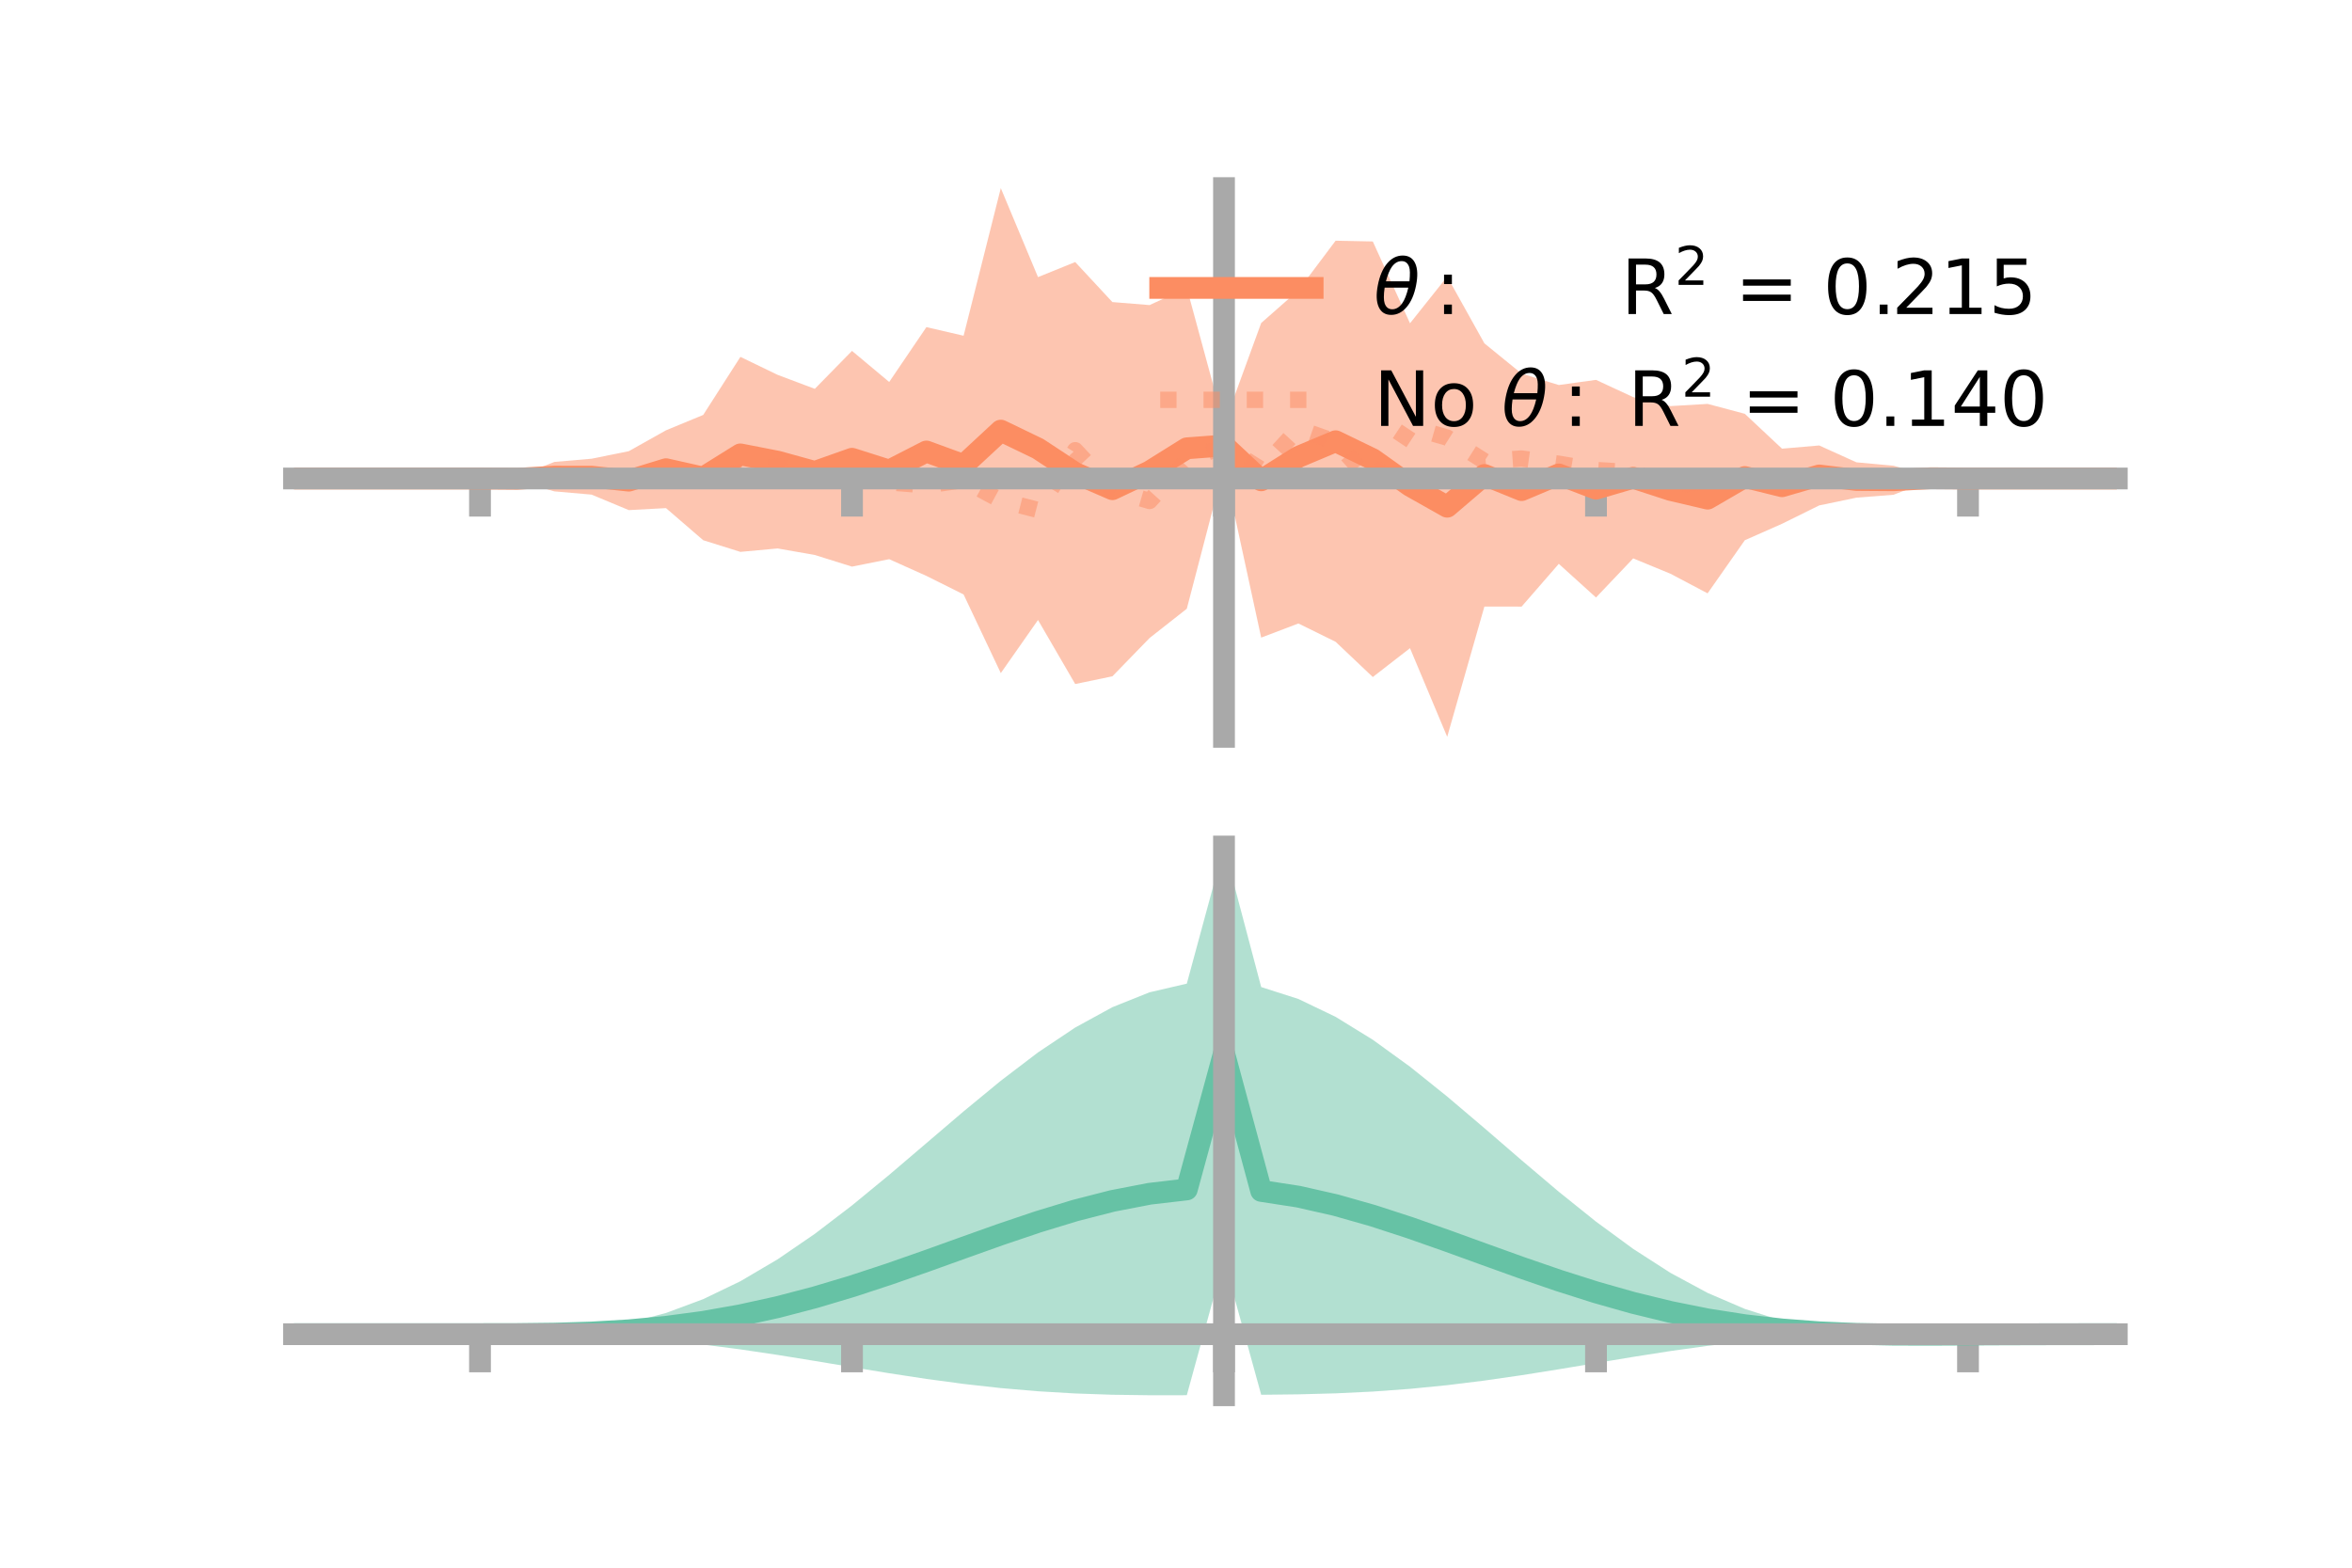<?xml version="1.0" encoding="utf-8" standalone="no"?>
<!DOCTYPE svg PUBLIC "-//W3C//DTD SVG 1.1//EN"
  "http://www.w3.org/Graphics/SVG/1.1/DTD/svg11.dtd">
<!-- Created with matplotlib (https://matplotlib.org/) -->
<svg height="144pt" version="1.1" viewBox="0 0 216 144" width="216pt" xmlns="http://www.w3.org/2000/svg" xmlns:xlink="http://www.w3.org/1999/xlink">
 <defs>
  <style type="text/css">*{stroke-linecap:butt;stroke-linejoin:round;}</style>
 </defs>
 <g id="figure_1">
  <g id="patch_1">
   <path d="M 0 144 
L 216 144 
L 216 0 
L 0 0 
z
" style="fill:none;"/>
  </g>
  <g id="axes_1">
   <g id="patch_2">
    <path d="M 27 67.68 
L 194.4 67.68 
L 194.4 17.28 
L 27 17.28 
z
" style="fill:none;"/>
   </g>
   <g id="PolyCollection_1">
    <path clip-path="url(#pe61bc687ee)" d="M 27 43.953 
L 27 43.953 
L 30.416 43.953 
L 33.833 43.953 
L 37.249 43.953 
L 40.665 43.953 
L 44.082 43.953 
L 47.498 43.793 
L 50.914 42.43 
L 54.331 42.135 
L 57.747 41.443 
L 61.163 39.526 
L 64.58 38.114 
L 67.996 32.781 
L 71.412 34.431 
L 74.829 35.717 
L 78.245 32.231 
L 81.661 35.087 
L 85.078 30.048 
L 88.494 30.839 
L 91.91 17.28 
L 95.327 25.454 
L 98.743 24.07 
L 102.159 27.747 
L 105.576 28.023 
L 108.992 26.441 
L 112.408 39.021 
L 115.824 29.67 
L 119.241 26.662 
L 122.657 22.11 
L 126.073 22.18 
L 129.49 29.697 
L 132.906 25.408 
L 136.322 31.539 
L 139.739 34.319 
L 143.155 35.367 
L 146.571 34.893 
L 149.988 36.479 
L 153.404 37.303 
L 156.82 37.101 
L 160.237 38.01 
L 163.653 41.212 
L 167.069 40.919 
L 170.486 42.466 
L 173.902 42.783 
L 177.318 43.737 
L 180.735 43.953 
L 184.151 43.953 
L 187.567 43.953 
L 190.984 43.953 
L 194.4 43.953 
L 194.4 43.953 
L 194.4 43.953 
L 190.984 43.953 
L 187.567 43.953 
L 184.151 43.953 
L 180.735 43.953 
L 177.318 44.117 
L 173.902 45.445 
L 170.486 45.713 
L 167.069 46.426 
L 163.653 48.113 
L 160.237 49.624 
L 156.82 54.502 
L 153.404 52.698 
L 149.988 51.291 
L 146.571 54.883 
L 143.155 51.792 
L 139.739 55.72 
L 136.322 55.715 
L 132.906 67.68 
L 129.49 59.538 
L 126.073 62.189 
L 122.657 58.951 
L 119.241 57.269 
L 115.824 58.568 
L 112.408 42.828 
L 108.992 55.916 
L 105.576 58.603 
L 102.159 62.122 
L 98.743 62.831 
L 95.327 56.951 
L 91.91 61.828 
L 88.494 54.605 
L 85.078 52.899 
L 81.661 51.364 
L 78.245 52.048 
L 74.829 50.978 
L 71.412 50.378 
L 67.996 50.693 
L 64.58 49.621 
L 61.163 46.673 
L 57.747 46.856 
L 54.331 45.434 
L 50.914 45.134 
L 47.498 44.166 
L 44.082 43.953 
L 40.665 43.953 
L 37.249 43.953 
L 33.833 43.953 
L 30.416 43.953 
L 27 43.953 
z
" style="fill:#fc8d62;fill-opacity:0.5;"/>
   </g>
   <g id="matplotlib.axis_1">
    <g id="xtick_1">
     <g id="line2d_1">
      <defs>
       <path d="M 0 0 
L 0 3.5 
" id="m29107b3141" style="stroke:#a9a9a9;stroke-width:2;"/>
      </defs>
      <g>
       <use style="fill:#a9a9a9;stroke:#a9a9a9;stroke-width:2;" x="44.082" xlink:href="#m29107b3141" y="43.953"/>
      </g>
     </g>
    </g>
    <g id="xtick_2">
     <g id="line2d_2">
      <g>
       <use style="fill:#a9a9a9;stroke:#a9a9a9;stroke-width:2;" x="78.245" xlink:href="#m29107b3141" y="43.953"/>
      </g>
     </g>
    </g>
    <g id="xtick_3">
     <g id="line2d_3">
      <g>
       <use style="fill:#a9a9a9;stroke:#a9a9a9;stroke-width:2;" x="112.408" xlink:href="#m29107b3141" y="43.953"/>
      </g>
     </g>
    </g>
    <g id="xtick_4">
     <g id="line2d_4">
      <g>
       <use style="fill:#a9a9a9;stroke:#a9a9a9;stroke-width:2;" x="146.571" xlink:href="#m29107b3141" y="43.953"/>
      </g>
     </g>
    </g>
    <g id="xtick_5">
     <g id="line2d_5">
      <g>
       <use style="fill:#a9a9a9;stroke:#a9a9a9;stroke-width:2;" x="180.735" xlink:href="#m29107b3141" y="43.953"/>
      </g>
     </g>
    </g>
   </g>
   <g id="matplotlib.axis_2"/>
   <g id="line2d_6">
    <path clip-path="url(#pe61bc687ee)" d="M 27 43.953 
L 30.416 43.953 
L 33.833 43.953 
L 37.249 43.953 
L 40.665 43.953 
L 44.082 43.953 
L 47.498 43.979 
L 50.914 43.782 
L 54.331 43.785 
L 57.747 44.15 
L 61.163 43.099 
L 64.58 43.867 
L 67.996 41.737 
L 71.412 42.405 
L 74.829 43.348 
L 78.245 42.139 
L 81.661 43.226 
L 85.078 41.473 
L 88.494 42.722 
L 91.91 39.554 
L 95.327 41.203 
L 98.743 43.451 
L 102.159 44.935 
L 105.576 43.313 
L 108.992 41.179 
L 112.408 40.924 
L 115.824 44.119 
L 119.241 41.965 
L 122.657 40.53 
L 126.073 42.184 
L 129.49 44.617 
L 132.906 46.544 
L 136.322 43.627 
L 139.739 45.019 
L 143.155 43.579 
L 146.571 44.888 
L 149.988 43.885 
L 153.404 45 
L 156.82 45.802 
L 160.237 43.817 
L 163.653 44.663 
L 167.069 43.673 
L 170.486 44.089 
L 173.902 44.114 
L 177.318 43.927 
L 180.735 43.953 
L 184.151 43.953 
L 187.567 43.953 
L 190.984 43.953 
L 194.4 43.953 
" style="fill:none;stroke:#fc8d62;stroke-linecap:square;stroke-width:2;"/>
   </g>
   <g id="line2d_7">
    <path clip-path="url(#pe61bc687ee)" d="M 27 43.953 
L 30.416 43.953 
L 33.833 43.953 
L 37.249 43.953 
L 40.665 43.953 
L 44.082 43.953 
L 47.498 44.012 
L 50.914 43.827 
L 54.331 43.97 
L 57.747 43.865 
L 61.163 43.766 
L 64.58 43.934 
L 67.996 43.397 
L 71.412 42.86 
L 74.829 43.935 
L 78.245 43.896 
L 81.661 44.307 
L 85.078 44.581 
L 88.494 44.1 
L 91.91 45.963 
L 95.327 46.844 
L 98.743 41.354 
L 102.159 45.014 
L 105.576 46.015 
L 108.992 42.262 
L 112.408 40.988 
L 115.824 43.119 
L 119.241 39.386 
L 122.657 40.586 
L 126.073 44.38 
L 129.49 39.215 
L 132.906 40.195 
L 136.322 42.361 
L 139.739 42.117 
L 143.155 42.599 
L 146.571 43.171 
L 149.988 43.387 
L 153.404 44.639 
L 156.82 44.219 
L 160.237 43.783 
L 163.653 44.037 
L 167.069 43.985 
L 170.486 43.921 
L 173.902 44.064 
L 177.318 43.894 
L 180.735 43.953 
L 184.151 43.953 
L 187.567 43.953 
L 190.984 43.953 
L 194.4 43.953 
" style="fill:none;stroke:#fc8d62;stroke-dasharray:1.5,2.475;stroke-dashoffset:0;stroke-opacity:0.5;stroke-width:1.5;"/>
   </g>
   <g id="patch_3">
    <path d="M 112.408 67.68 
L 112.408 17.28 
" style="fill:none;stroke:#a9a9a9;stroke-linecap:square;stroke-linejoin:miter;stroke-width:2;"/>
   </g>
   <g id="patch_4">
    <path d="M 194.4 67.68 
L 194.4 17.28 
" style="fill:none;"/>
   </g>
   <g id="patch_5">
    <path d="M 27 43.953 
L 194.4 43.953 
" style="fill:none;stroke:#a9a9a9;stroke-linecap:square;stroke-linejoin:miter;stroke-width:2;"/>
   </g>
   <g id="patch_6">
    <path d="M 27 17.28 
L 194.4 17.28 
" style="fill:none;"/>
   </g>
   <g id="legend_1">
    <g id="line2d_8">
     <path d="M 106.55 26.449 
L 120.55 26.449 
" style="fill:none;stroke:#fc8d62;stroke-linecap:square;stroke-width:2;"/>
    </g>
    <g id="line2d_9"/>
    <g id="text_1">
     <!-- $\theta:$      R$^{2}$ = 0.215 -->
     <g transform="translate(126.15 28.899)scale(0.07 -0.07)">
      <defs>
       <path d="M 45.516 34.672 
L 14.453 34.672 
Q 12.359 20.062 14.5 13.875 
Q 17.188 6.25 24.469 6.25 
Q 31.781 6.25 37.359 13.922 
Q 42.234 20.656 45.516 34.672 
z
M 47.016 42.969 
Q 48.344 56.844 46.625 61.719 
Q 43.953 69.438 36.766 69.438 
Q 29.297 69.438 23.828 61.812 
Q 19.531 55.672 16.156 42.969 
z
M 38.188 76.766 
Q 49.906 76.766 54.594 66.406 
Q 59.281 56.109 55.719 37.844 
Q 52.203 19.625 43.453 9.281 
Q 34.766 -1.125 23.047 -1.125 
Q 11.281 -1.125 6.641 9.281 
Q 2 19.625 5.516 37.844 
Q 9.078 56.109 17.719 66.406 
Q 26.422 76.766 38.188 76.766 
z
" id="DejaVuSans-Oblique-952"/>
       <path d="M 11.719 12.406 
L 22.016 12.406 
L 22.016 0 
L 11.719 0 
z
M 11.719 51.703 
L 22.016 51.703 
L 22.016 39.312 
L 11.719 39.312 
z
" id="DejaVuSans-58"/>
       <path id="DejaVuSans-32"/>
       <path d="M 44.391 34.188 
Q 47.562 33.109 50.562 29.594 
Q 53.562 26.078 56.594 19.922 
L 66.609 0 
L 56 0 
L 46.688 18.703 
Q 43.062 26.031 39.672 28.422 
Q 36.281 30.812 30.422 30.812 
L 19.672 30.812 
L 19.672 0 
L 9.812 0 
L 9.812 72.906 
L 32.078 72.906 
Q 44.578 72.906 50.734 67.672 
Q 56.891 62.453 56.891 51.906 
Q 56.891 45.016 53.688 40.469 
Q 50.484 35.938 44.391 34.188 
z
M 19.672 64.797 
L 19.672 38.922 
L 32.078 38.922 
Q 39.203 38.922 42.844 42.219 
Q 46.484 45.516 46.484 51.906 
Q 46.484 58.297 42.844 61.547 
Q 39.203 64.797 32.078 64.797 
z
" id="DejaVuSans-82"/>
       <path d="M 19.188 8.297 
L 53.609 8.297 
L 53.609 0 
L 7.328 0 
L 7.328 8.297 
Q 12.938 14.109 22.625 23.891 
Q 32.328 33.688 34.812 36.531 
Q 39.547 41.844 41.422 45.531 
Q 43.312 49.219 43.312 52.781 
Q 43.312 58.594 39.234 62.25 
Q 35.156 65.922 28.609 65.922 
Q 23.969 65.922 18.812 64.312 
Q 13.672 62.703 7.812 59.422 
L 7.812 69.391 
Q 13.766 71.781 18.938 73 
Q 24.125 74.219 28.422 74.219 
Q 39.75 74.219 46.484 68.547 
Q 53.219 62.891 53.219 53.422 
Q 53.219 48.922 51.531 44.891 
Q 49.859 40.875 45.406 35.406 
Q 44.188 33.984 37.641 27.219 
Q 31.109 20.453 19.188 8.297 
z
" id="DejaVuSans-50"/>
       <path d="M 10.594 45.406 
L 73.188 45.406 
L 73.188 37.203 
L 10.594 37.203 
z
M 10.594 25.484 
L 73.188 25.484 
L 73.188 17.188 
L 10.594 17.188 
z
" id="DejaVuSans-61"/>
       <path d="M 31.781 66.406 
Q 24.172 66.406 20.328 58.906 
Q 16.5 51.422 16.5 36.375 
Q 16.5 21.391 20.328 13.891 
Q 24.172 6.391 31.781 6.391 
Q 39.453 6.391 43.281 13.891 
Q 47.125 21.391 47.125 36.375 
Q 47.125 51.422 43.281 58.906 
Q 39.453 66.406 31.781 66.406 
z
M 31.781 74.219 
Q 44.047 74.219 50.516 64.516 
Q 56.984 54.828 56.984 36.375 
Q 56.984 17.969 50.516 8.266 
Q 44.047 -1.422 31.781 -1.422 
Q 19.531 -1.422 13.062 8.266 
Q 6.594 17.969 6.594 36.375 
Q 6.594 54.828 13.062 64.516 
Q 19.531 74.219 31.781 74.219 
z
" id="DejaVuSans-48"/>
       <path d="M 10.688 12.406 
L 21 12.406 
L 21 0 
L 10.688 0 
z
" id="DejaVuSans-46"/>
       <path d="M 12.406 8.297 
L 28.516 8.297 
L 28.516 63.922 
L 10.984 60.406 
L 10.984 69.391 
L 28.422 72.906 
L 38.281 72.906 
L 38.281 8.297 
L 54.391 8.297 
L 54.391 0 
L 12.406 0 
z
" id="DejaVuSans-49"/>
       <path d="M 10.797 72.906 
L 49.516 72.906 
L 49.516 64.594 
L 19.828 64.594 
L 19.828 46.734 
Q 21.969 47.469 24.109 47.828 
Q 26.266 48.188 28.422 48.188 
Q 40.625 48.188 47.75 41.5 
Q 54.891 34.812 54.891 23.391 
Q 54.891 11.625 47.562 5.094 
Q 40.234 -1.422 26.906 -1.422 
Q 22.312 -1.422 17.547 -0.641 
Q 12.797 0.141 7.719 1.703 
L 7.719 11.625 
Q 12.109 9.234 16.797 8.062 
Q 21.484 6.891 26.703 6.891 
Q 35.156 6.891 40.078 11.328 
Q 45.016 15.766 45.016 23.391 
Q 45.016 31 40.078 35.438 
Q 35.156 39.891 26.703 39.891 
Q 22.75 39.891 18.812 39.016 
Q 14.891 38.141 10.797 36.281 
z
" id="DejaVuSans-53"/>
      </defs>
      <use transform="translate(0 0.766)" xlink:href="#DejaVuSans-Oblique-952"/>
      <use transform="translate(80.664 0.766)" xlink:href="#DejaVuSans-58"/>
      <use transform="translate(133.838 0.766)" xlink:href="#DejaVuSans-32"/>
      <use transform="translate(165.625 0.766)" xlink:href="#DejaVuSans-32"/>
      <use transform="translate(197.412 0.766)" xlink:href="#DejaVuSans-32"/>
      <use transform="translate(229.199 0.766)" xlink:href="#DejaVuSans-32"/>
      <use transform="translate(260.986 0.766)" xlink:href="#DejaVuSans-32"/>
      <use transform="translate(292.773 0.766)" xlink:href="#DejaVuSans-32"/>
      <use transform="translate(324.561 0.766)" xlink:href="#DejaVuSans-82"/>
      <use transform="translate(395 39.047)scale(0.7)" xlink:href="#DejaVuSans-50"/>
      <use transform="translate(442.271 0.766)" xlink:href="#DejaVuSans-32"/>
      <use transform="translate(474.058 0.766)" xlink:href="#DejaVuSans-61"/>
      <use transform="translate(557.847 0.766)" xlink:href="#DejaVuSans-32"/>
      <use transform="translate(589.634 0.766)" xlink:href="#DejaVuSans-48"/>
      <use transform="translate(653.257 0.766)" xlink:href="#DejaVuSans-46"/>
      <use transform="translate(679.544 0.766)" xlink:href="#DejaVuSans-50"/>
      <use transform="translate(743.167 0.766)" xlink:href="#DejaVuSans-49"/>
      <use transform="translate(806.79 0.766)" xlink:href="#DejaVuSans-53"/>
     </g>
    </g>
    <g id="line2d_10">
     <path d="M 106.55 36.724 
L 120.55 36.724 
" style="fill:none;stroke:#fc8d62;stroke-dasharray:1.5,2.475;stroke-dashoffset:0;stroke-opacity:0.5;stroke-width:1.5;"/>
    </g>
    <g id="line2d_11"/>
    <g id="text_2">
     <!-- No $\theta:$ R$^{2}$ = 0.140 -->
     <g transform="translate(126.15 39.174)scale(0.07 -0.07)">
      <defs>
       <path d="M 9.812 72.906 
L 23.094 72.906 
L 55.422 11.922 
L 55.422 72.906 
L 64.984 72.906 
L 64.984 0 
L 51.703 0 
L 19.391 60.984 
L 19.391 0 
L 9.812 0 
z
" id="DejaVuSans-78"/>
       <path d="M 30.609 48.391 
Q 23.391 48.391 19.188 42.75 
Q 14.984 37.109 14.984 27.297 
Q 14.984 17.484 19.156 11.844 
Q 23.344 6.203 30.609 6.203 
Q 37.797 6.203 41.984 11.859 
Q 46.188 17.531 46.188 27.297 
Q 46.188 37.016 41.984 42.703 
Q 37.797 48.391 30.609 48.391 
z
M 30.609 56 
Q 42.328 56 49.016 48.375 
Q 55.719 40.766 55.719 27.297 
Q 55.719 13.875 49.016 6.219 
Q 42.328 -1.422 30.609 -1.422 
Q 18.844 -1.422 12.172 6.219 
Q 5.516 13.875 5.516 27.297 
Q 5.516 40.766 12.172 48.375 
Q 18.844 56 30.609 56 
z
" id="DejaVuSans-111"/>
       <path d="M 37.797 64.312 
L 12.891 25.391 
L 37.797 25.391 
z
M 35.203 72.906 
L 47.609 72.906 
L 47.609 25.391 
L 58.016 25.391 
L 58.016 17.188 
L 47.609 17.188 
L 47.609 0 
L 37.797 0 
L 37.797 17.188 
L 4.891 17.188 
L 4.891 26.703 
z
" id="DejaVuSans-52"/>
      </defs>
      <use transform="translate(0 0.766)" xlink:href="#DejaVuSans-78"/>
      <use transform="translate(74.805 0.766)" xlink:href="#DejaVuSans-111"/>
      <use transform="translate(135.986 0.766)" xlink:href="#DejaVuSans-32"/>
      <use transform="translate(167.773 0.766)" xlink:href="#DejaVuSans-Oblique-952"/>
      <use transform="translate(248.438 0.766)" xlink:href="#DejaVuSans-58"/>
      <use transform="translate(301.611 0.766)" xlink:href="#DejaVuSans-32"/>
      <use transform="translate(333.398 0.766)" xlink:href="#DejaVuSans-82"/>
      <use transform="translate(403.838 39.047)scale(0.7)" xlink:href="#DejaVuSans-50"/>
      <use transform="translate(451.108 0.766)" xlink:href="#DejaVuSans-32"/>
      <use transform="translate(482.896 0.766)" xlink:href="#DejaVuSans-61"/>
      <use transform="translate(566.685 0.766)" xlink:href="#DejaVuSans-32"/>
      <use transform="translate(598.472 0.766)" xlink:href="#DejaVuSans-48"/>
      <use transform="translate(662.095 0.766)" xlink:href="#DejaVuSans-46"/>
      <use transform="translate(693.882 0.766)" xlink:href="#DejaVuSans-49"/>
      <use transform="translate(757.505 0.766)" xlink:href="#DejaVuSans-52"/>
      <use transform="translate(821.128 0.766)" xlink:href="#DejaVuSans-48"/>
     </g>
    </g>
   </g>
  </g>
  <g id="axes_2">
   <g id="patch_7">
    <path d="M 27 128.16 
L 194.4 128.16 
L 194.4 77.76 
L 27 77.76 
z
" style="fill:none;"/>
   </g>
   <g id="PolyCollection_2">
    <path clip-path="url(#p8e4437fca4)" d="M 27 122.554 
L 27 122.549 
L 30.416 122.55 
L 33.833 122.551 
L 37.249 122.551 
L 40.665 122.551 
L 44.082 122.551 
L 47.498 122.532 
L 50.914 122.411 
L 54.331 122.097 
L 57.747 121.514 
L 61.163 120.604 
L 64.58 119.333 
L 67.996 117.687 
L 71.412 115.676 
L 74.829 113.336 
L 78.245 110.724 
L 81.661 107.916 
L 85.078 105.003 
L 88.494 102.086 
L 91.91 99.273 
L 95.327 96.67 
L 98.743 94.385 
L 102.159 92.515 
L 105.576 91.147 
L 108.992 90.353 
L 112.408 77.76 
L 115.824 90.667 
L 119.241 91.761 
L 122.657 93.402 
L 126.073 95.507 
L 129.49 97.982 
L 132.906 100.724 
L 136.322 103.624 
L 139.739 106.574 
L 143.155 109.469 
L 146.571 112.212 
L 149.988 114.717 
L 153.404 116.916 
L 156.82 118.761 
L 160.237 120.229 
L 163.653 121.319 
L 167.069 122.048 
L 170.486 122.427 
L 173.902 122.469 
L 177.318 122.476 
L 180.735 122.498 
L 184.151 122.518 
L 187.567 122.531 
L 190.984 122.54 
L 194.4 122.546 
L 194.4 122.56 
L 194.4 122.56 
L 190.984 122.571 
L 187.567 122.591 
L 184.151 122.622 
L 180.735 122.671 
L 177.318 122.725 
L 173.902 122.715 
L 170.486 122.627 
L 167.069 122.707 
L 163.653 122.916 
L 160.237 123.225 
L 156.82 123.624 
L 153.404 124.101 
L 149.988 124.636 
L 146.571 125.204 
L 143.155 125.775 
L 139.739 126.32 
L 136.322 126.813 
L 132.906 127.235 
L 129.49 127.573 
L 126.073 127.822 
L 122.657 127.986 
L 119.241 128.077 
L 115.824 128.117 
L 112.408 115.71 
L 108.992 128.157 
L 105.576 128.16 
L 102.159 128.114 
L 98.743 127.997 
L 95.327 127.795 
L 91.91 127.502 
L 88.494 127.121 
L 85.078 126.661 
L 81.661 126.139 
L 78.245 125.58 
L 74.829 125.009 
L 71.412 124.456 
L 67.996 123.948 
L 64.58 123.506 
L 61.163 123.147 
L 57.747 122.878 
L 54.331 122.698 
L 50.914 122.597 
L 47.498 122.557 
L 44.082 122.551 
L 40.665 122.551 
L 37.249 122.551 
L 33.833 122.551 
L 30.416 122.552 
L 27 122.554 
z
" style="fill:#66c2a5;fill-opacity:0.5;"/>
   </g>
   <g id="matplotlib.axis_3">
    <g id="xtick_6">
     <g id="line2d_12">
      <g>
       <use style="fill:#a9a9a9;stroke:#a9a9a9;stroke-width:2;" x="44.082" xlink:href="#m29107b3141" y="122.551"/>
      </g>
     </g>
    </g>
    <g id="xtick_7">
     <g id="line2d_13">
      <g>
       <use style="fill:#a9a9a9;stroke:#a9a9a9;stroke-width:2;" x="78.245" xlink:href="#m29107b3141" y="122.551"/>
      </g>
     </g>
    </g>
    <g id="xtick_8">
     <g id="line2d_14">
      <g>
       <use style="fill:#a9a9a9;stroke:#a9a9a9;stroke-width:2;" x="112.408" xlink:href="#m29107b3141" y="122.551"/>
      </g>
     </g>
    </g>
    <g id="xtick_9">
     <g id="line2d_15">
      <g>
       <use style="fill:#a9a9a9;stroke:#a9a9a9;stroke-width:2;" x="146.571" xlink:href="#m29107b3141" y="122.551"/>
      </g>
     </g>
    </g>
    <g id="xtick_10">
     <g id="line2d_16">
      <g>
       <use style="fill:#a9a9a9;stroke:#a9a9a9;stroke-width:2;" x="180.735" xlink:href="#m29107b3141" y="122.551"/>
      </g>
     </g>
    </g>
   </g>
   <g id="matplotlib.axis_4"/>
   <g id="line2d_17">
    <path clip-path="url(#p8e4437fca4)" d="M 27 122.552 
L 30.416 122.551 
L 33.833 122.551 
L 37.249 122.551 
L 40.665 122.551 
L 44.082 122.551 
L 47.498 122.545 
L 50.914 122.504 
L 54.331 122.397 
L 57.747 122.196 
L 61.163 121.876 
L 64.58 121.42 
L 67.996 120.817 
L 71.412 120.066 
L 74.829 119.173 
L 78.245 118.152 
L 81.661 117.028 
L 85.078 115.832 
L 88.494 114.604 
L 91.91 113.387 
L 95.327 112.233 
L 98.743 111.191 
L 102.159 110.314 
L 105.576 109.653 
L 108.992 109.255 
L 112.408 96.735 
L 115.824 109.392 
L 119.241 109.919 
L 122.657 110.694 
L 126.073 111.665 
L 129.49 112.778 
L 132.906 113.979 
L 136.322 115.218 
L 139.739 116.447 
L 143.155 117.622 
L 146.571 118.708 
L 149.988 119.676 
L 153.404 120.508 
L 156.82 121.193 
L 160.237 121.727 
L 163.653 122.117 
L 167.069 122.377 
L 170.486 122.527 
L 173.902 122.592 
L 177.318 122.6 
L 180.735 122.584 
L 184.151 122.57 
L 187.567 122.561 
L 190.984 122.556 
L 194.4 122.553 
" style="fill:none;stroke:#66c2a5;stroke-linecap:square;stroke-width:2;"/>
   </g>
   <g id="patch_8">
    <path d="M 112.408 128.16 
L 112.408 77.76 
" style="fill:none;stroke:#a9a9a9;stroke-linecap:square;stroke-linejoin:miter;stroke-width:2;"/>
   </g>
   <g id="patch_9">
    <path d="M 194.4 128.16 
L 194.4 77.76 
" style="fill:none;"/>
   </g>
   <g id="patch_10">
    <path d="M 27 122.551 
L 194.4 122.551 
" style="fill:none;stroke:#a9a9a9;stroke-linecap:square;stroke-linejoin:miter;stroke-width:2;"/>
   </g>
   <g id="patch_11">
    <path d="M 27 77.76 
L 194.4 77.76 
" style="fill:none;"/>
   </g>
  </g>
 </g>
 <defs>
  <clipPath id="pe61bc687ee">
   <rect height="50.4" width="167.4" x="27" y="17.28"/>
  </clipPath>
  <clipPath id="p8e4437fca4">
   <rect height="50.4" width="167.4" x="27" y="77.76"/>
  </clipPath>
 </defs>
</svg>
